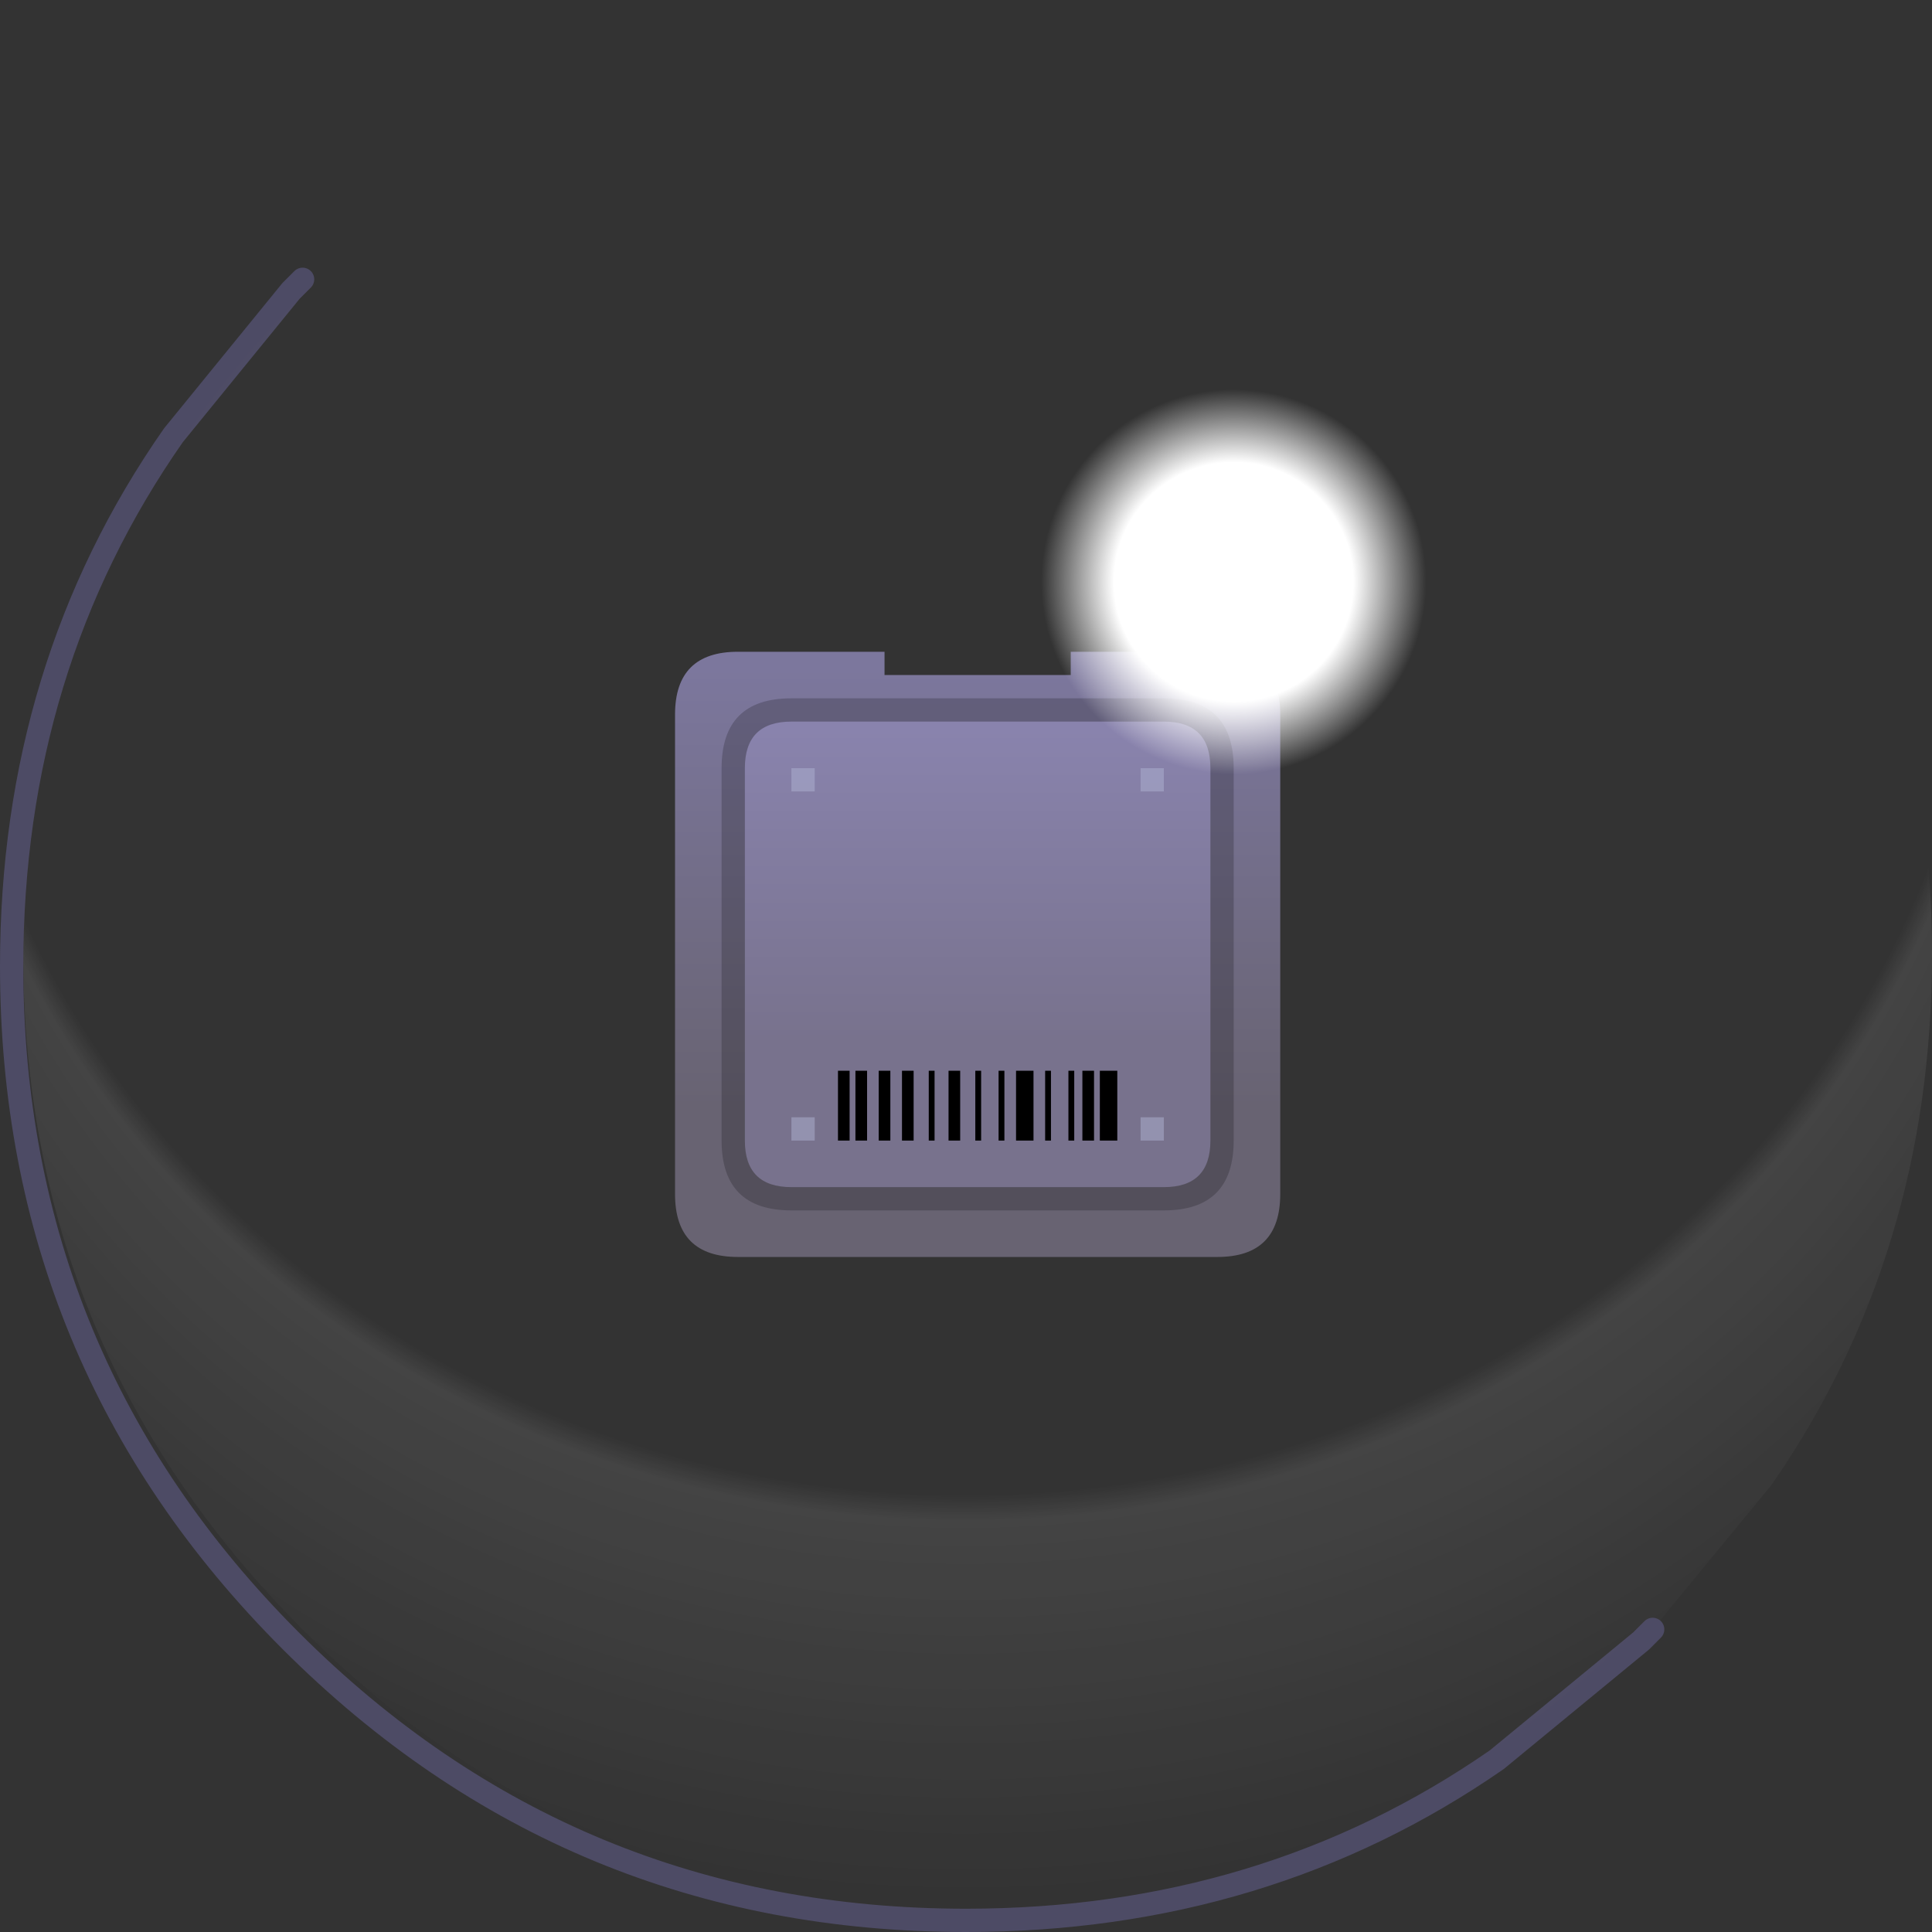 <?xml version="1.0" encoding="UTF-8" standalone="no"?>
<svg xmlns:xlink="http://www.w3.org/1999/xlink" height="83.0px" width="83.0px" xmlns="http://www.w3.org/2000/svg">
  <rect width="100%" height="100%" fill="#333333" stroke="none"/>
  <g transform="matrix(1.0, 0.0, 0.0, 1.0, 42.0, 41.0)">
    <path d="M4.0 -12.0 L4.0 -13.0 10.3 -13.0 Q13.0 -13.0 13.0 -10.3 L13.0 10.3 Q13.0 13.0 10.3 13.0 L-10.3 13.0 Q-13.0 13.0 -13.0 10.3 L-13.0 -10.3 Q-13.0 -13.0 -10.3 -13.0 L-4.0 -13.0 -4.0 -12.0 4.0 -12.0" fill="url(#gradient0)" fill-rule="evenodd" stroke="none"/>
    <path d="M11.0 -8.0 L11.0 8.0 Q11.0 11.0 8.0 11.0 L-8.0 11.0 Q-11.0 11.0 -11.0 8.0 L-11.0 -8.0 Q-11.0 -11.0 -8.0 -11.0 L8.0 -11.0 Q11.0 -11.0 11.0 -8.0" fill="#000000" fill-opacity="0.2" fill-rule="evenodd" stroke="none"/>
    <path d="M8.0 -10.0 Q10.0 -10.0 10.0 -8.0 L10.0 8.0 Q10.0 10.0 8.0 10.0 L-8.0 10.0 Q-10.0 10.0 -10.0 8.0 L-10.0 -8.0 Q-10.0 -10.0 -8.0 -10.0 L8.0 -10.0" fill="url(#gradient1)" fill-rule="evenodd" stroke="none"/>
    <path d="M6.0 5.0 L6.0 8.0 5.25 8.0 5.25 5.0 6.0 5.0 M2.9 5.0 L3.15 5.0 3.15 8.0 2.9 8.0 2.9 5.0 M3.9 5.0 L4.15 5.0 4.15 8.0 3.9 8.0 3.9 5.0 M2.4 5.0 L2.4 8.0 1.65 8.0 1.65 5.0 2.4 5.0 M0.9 5.0 L1.15 5.0 1.15 8.0 0.9 8.0 0.9 5.0 M5.0 5.0 L5.0 8.0 4.5 8.0 4.5 5.0 5.0 5.0 M0.15 5.0 L0.15 8.0 -0.1 8.0 -0.1 5.0 0.15 5.0 M-2.1 5.0 L-1.85 5.0 -1.85 8.0 -2.1 8.0 -2.1 5.0 M-0.75 5.0 L-0.75 8.0 -1.25 8.0 -1.25 5.0 -0.75 5.0 M-3.25 5.0 L-2.75 5.0 -2.75 8.0 -3.25 8.0 -3.25 5.0 M-4.25 5.0 L-3.75 5.0 -3.75 8.0 -4.25 8.0 -4.25 5.0 M-5.5 5.0 L-5.5 8.0 -6.0 8.0 -6.0 5.0 -5.5 5.0 M-5.25 8.0 L-5.25 5.0 -4.75 5.0 -4.75 8.0 -5.25 8.0" fill="#000000" fill-rule="evenodd" stroke="none"/>
    <path d="M8.0 -8.0 L8.0 -7.0 7.0 -7.0 7.0 -8.0 8.0 -8.0 M8.0 8.0 L7.0 8.0 7.0 7.0 8.0 7.0 8.0 8.0 M-7.0 -8.0 L-7.0 -7.0 -8.0 -7.0 -8.0 -8.0 -7.0 -8.0 M-7.0 8.0 L-8.0 8.0 -8.0 7.0 -7.0 7.0 -7.0 8.0" fill="#adb1d1" fill-opacity="0.502" fill-rule="evenodd" stroke="none"/>
    <path d="M-29.0 -29.0 L-22.8 -34.05 Q-12.85 -41.0 0.0 -41.0 17.0 -41.0 29.0 -29.0 41.0 -17.0 41.0 0.0 41.0 12.85 34.1 22.8 L29.0 29.0 28.5 29.5 22.3 34.6 Q12.5 41.0 0.0 41.0 -17.0 41.0 -29.0 29.0 -41.0 17.0 -41.0 0.0 -41.0 -12.5 -34.55 -22.3 L-29.5 -28.5 -29.0 -29.0" fill="url(#gradient2)" fill-rule="evenodd" stroke="none"/>
    <path d="M29.0 29.0 L28.5 29.5 22.3 34.6 Q12.35 41.5 -0.5 41.5 -17.5 41.5 -29.5 29.5 -41.5 17.5 -41.5 0.5 -41.5 -12.35 -34.55 -22.3 L-29.5 -28.5 -29.0 -29.0" fill="none" stroke="url(#gradient3)" stroke-linecap="round" stroke-linejoin="round" stroke-width="1.0"/>
    <path d="M25.15 -1.85 Q19.3 4.0 11.0 4.0 2.7 4.0 -3.15 -1.85 -9.0 -7.7 -9.0 -16.0 -9.0 -24.3 -3.15 -30.15 2.7 -36.0 11.0 -36.0 19.3 -36.0 25.15 -30.15 31.0 -24.3 31.0 -16.0 31.0 -7.7 25.15 -1.85" fill="url(#gradient4)" fill-rule="evenodd" stroke="none"/>
  </g>
  <defs>
    <linearGradient gradientTransform="matrix(0.0, -0.016, 0.016, 0.0, 0.0, 0.0)" gradientUnits="userSpaceOnUse" id="gradient0" spreadMethod="pad" x1="-819.2" x2="819.2">
      <stop offset="0.251" stop-color="#686372"/>
      <stop offset="0.969" stop-color="#7c779d"/>
    </linearGradient>
    <linearGradient gradientTransform="matrix(0.0, -0.012, 0.012, 0.0, 0.0, 0.0)" gradientUnits="userSpaceOnUse" id="gradient1" spreadMethod="pad" x1="-819.2" x2="819.2">
      <stop offset="0.314" stop-color="#78728d"/>
      <stop offset="0.992" stop-color="#8983ad"/>
    </linearGradient>
    <radialGradient cx="0" cy="0" fx="684.8" fy="0" gradientTransform="matrix(-2.0E-4, -0.061, 0.066, -2.0E-4, -0.5, -9.5)" gradientUnits="userSpaceOnUse" id="gradient2" r="819.2" spreadMethod="pad">
      <stop offset="0.812" stop-color="#ffffff" stop-opacity="0.0"/>
      <stop offset="0.824" stop-color="#ffffff" stop-opacity="0.082"/>
      <stop offset="1.0" stop-color="#ffffff" stop-opacity="0.0"/>
    </radialGradient>
    <radialGradient cx="0" cy="0" gradientTransform="matrix(0.052, 0.0, 0.0, 0.052, -0.5, 0.5)" gradientUnits="userSpaceOnUse" id="gradient3" r="819.2" spreadMethod="pad">
      <stop offset="0.251" stop-color="#625f76"/>
      <stop offset="0.969" stop-color="#4d4b65"/>
    </radialGradient>
    <radialGradient cx="0" cy="0" gradientTransform="matrix(0.025, 0.0, 0.0, 0.025, 11.0, -16.0)" gradientUnits="userSpaceOnUse" id="gradient4" r="819.2" spreadMethod="pad">
      <stop offset="0.251" stop-color="#ffffff"/>
      <stop offset="0.404" stop-color="#ffffff" stop-opacity="0.0"/>
    </radialGradient>
  </defs>
</svg>
